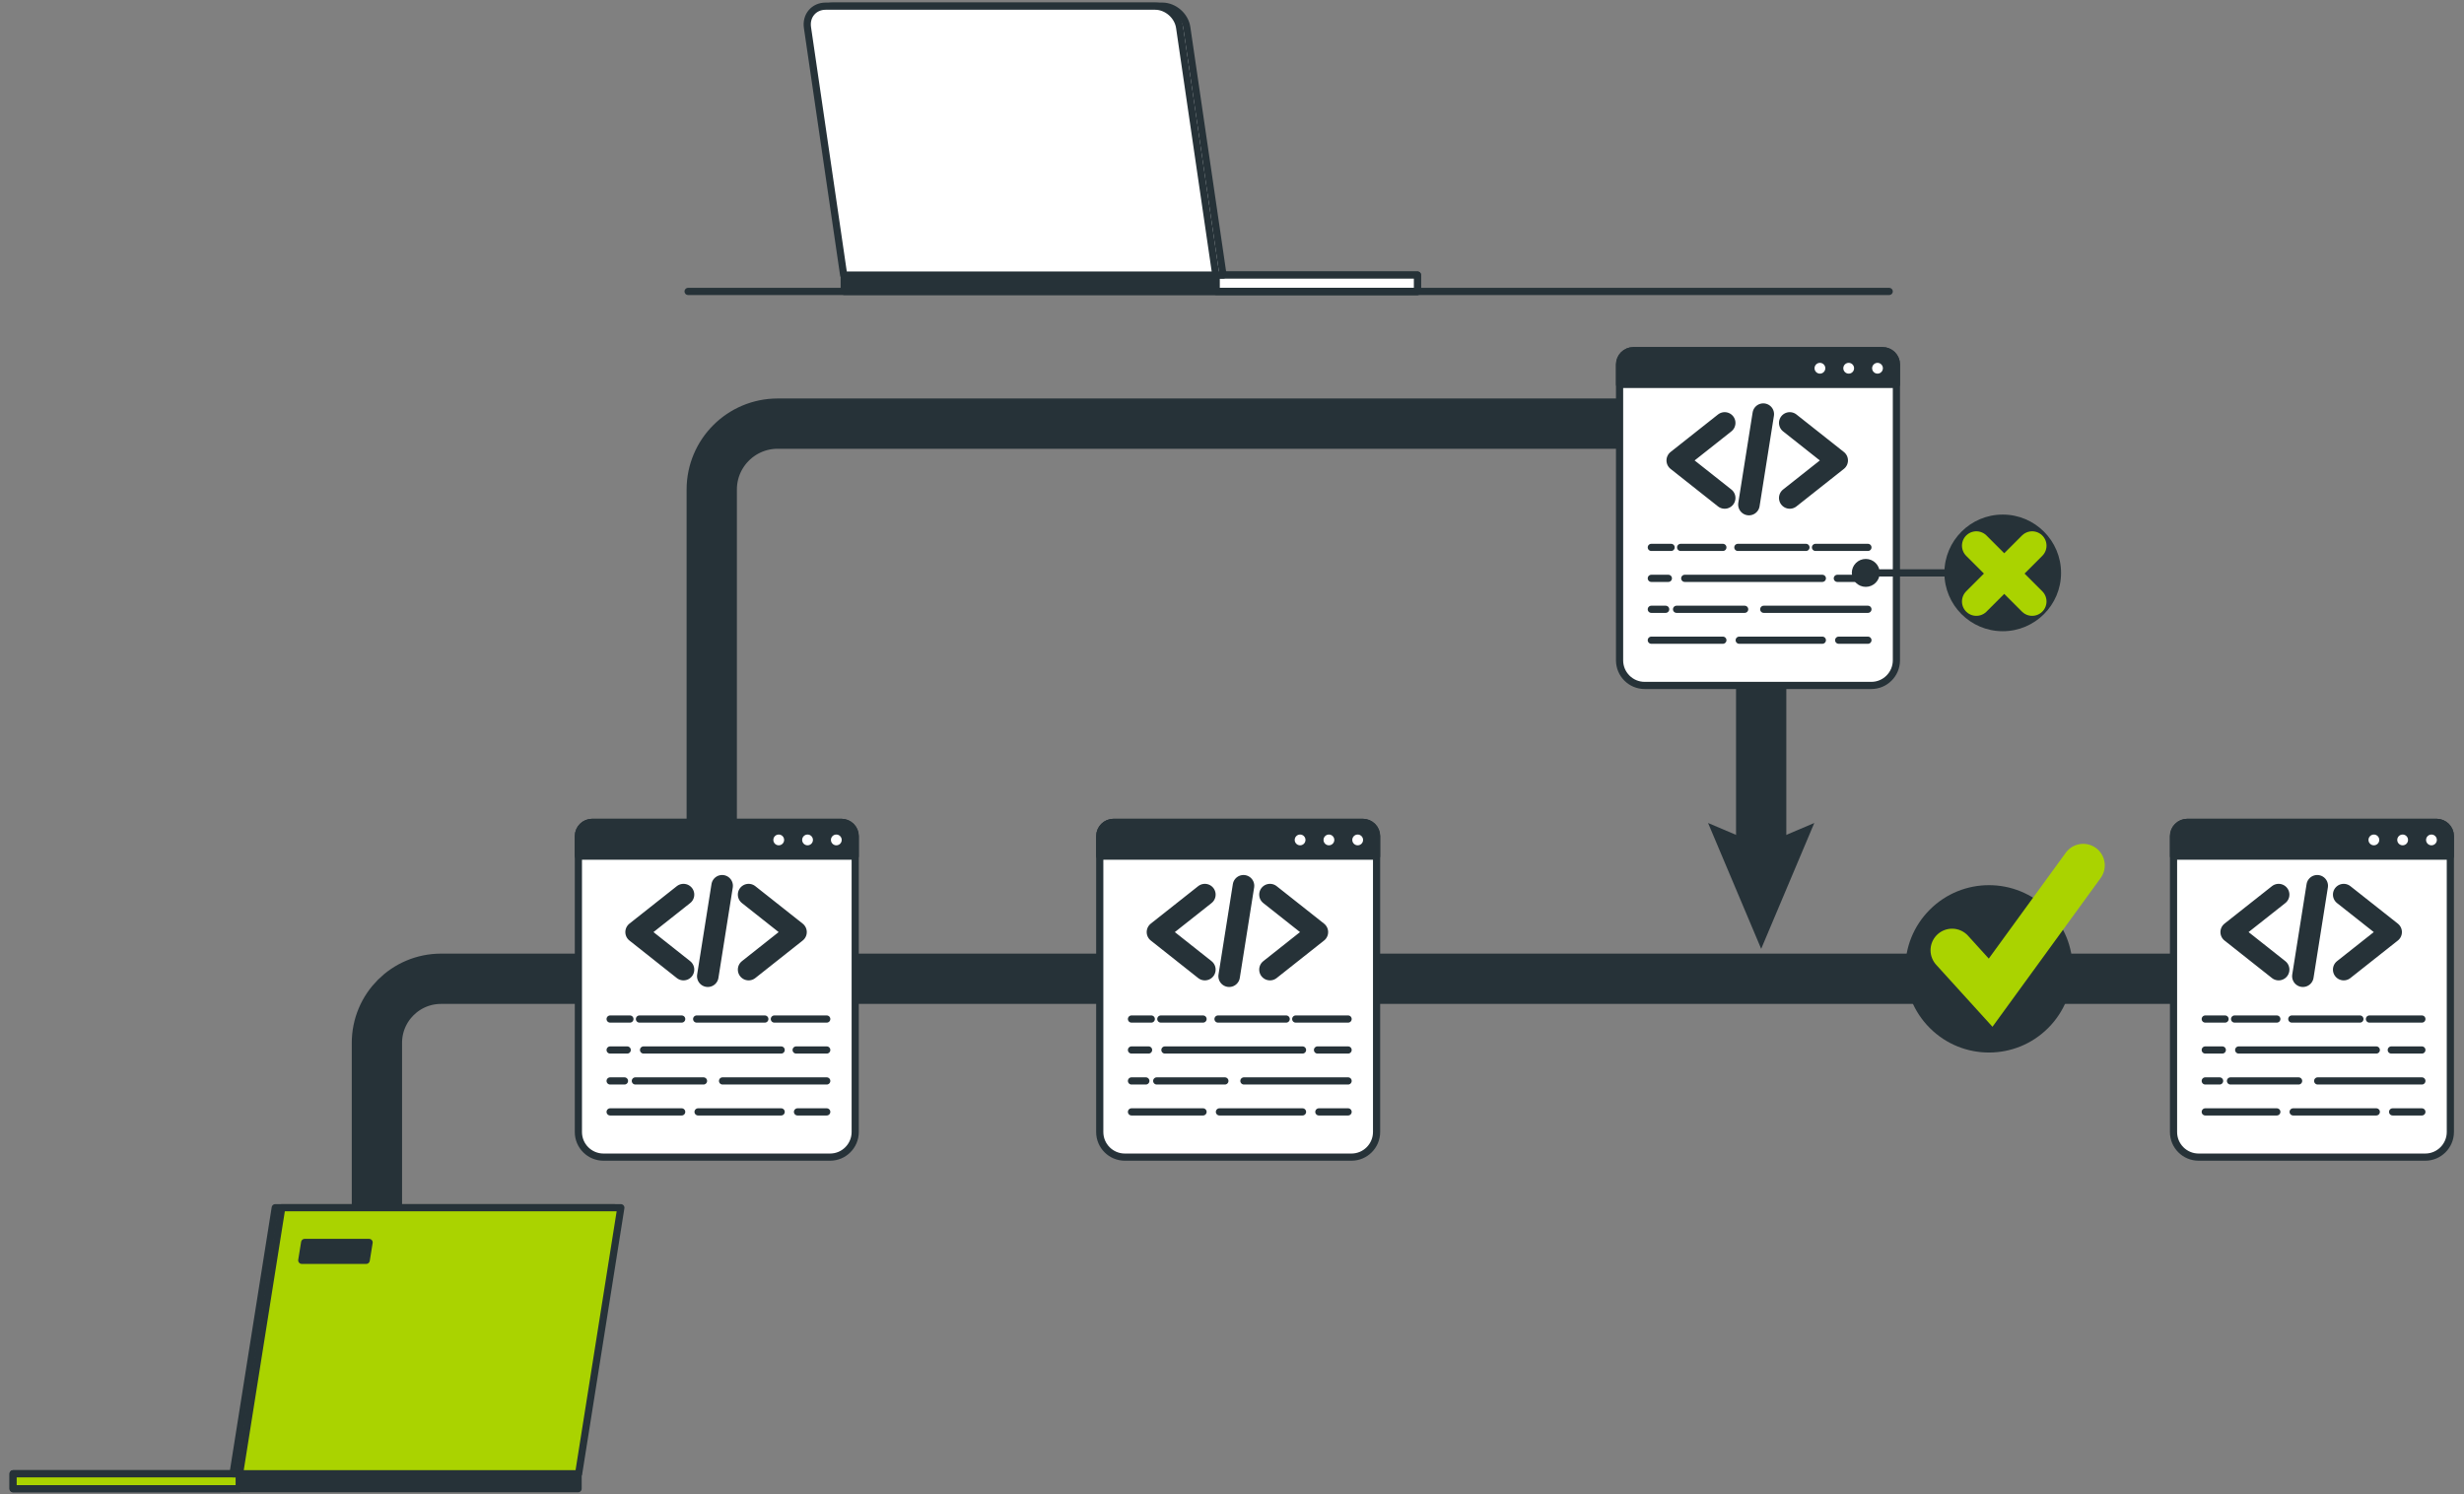 <svg width="343" height="208" fill="none" xmlns="http://www.w3.org/2000/svg"><rect width="100%" height="100%" fill="#808080" stroke="none"/><path d="M99.079 135.487V68.153C99.079 63.086 103.187 58.977 108.255 58.977H245.164V120.187" stroke="#263238" stroke-width="7" stroke-linecap="round" stroke-linejoin="round"/><path d="M237.77 114.576L245.164 117.718L252.558 114.576L245.164 132.098L237.77 114.576Z" fill="#263238"/><path d="M305.286 136.264H61.398C56.467 136.264 52.468 140.262 52.468 145.194V171.392" stroke="#263238" stroke-width="7" stroke-miterlimit="10" stroke-linecap="round" stroke-linejoin="round"/><path d="M115.558 161.096H84.007C82.082 161.096 80.514 159.534 80.514 157.603V116.41C80.514 115.347 81.376 114.485 82.438 114.485H117.126C118.189 114.485 119.05 115.347 119.05 116.41V157.603C119.044 159.527 117.482 161.096 115.558 161.096Z" fill="white" stroke="#263238" stroke-miterlimit="10" stroke-linecap="round" stroke-linejoin="round"/><path d="M119.044 119.189H80.514V116.416C80.514 115.353 81.376 114.491 82.438 114.491H117.126C118.189 114.491 119.05 115.353 119.05 116.416V119.189H119.044Z" fill="#263238" stroke="#263238" stroke-miterlimit="10" stroke-linecap="round" stroke-linejoin="round"/><path d="M109.654 116.934C109.654 116.241 109.091 115.684 108.404 115.684C107.71 115.684 107.153 116.248 107.153 116.934C107.153 117.628 107.717 118.185 108.404 118.185C109.091 118.185 109.654 117.628 109.654 116.934Z" fill="white" stroke="#263238" stroke-miterlimit="10" stroke-linecap="round" stroke-linejoin="round"/><path d="M113.665 116.934C113.665 116.241 113.102 115.684 112.415 115.684C111.722 115.684 111.164 116.248 111.164 116.934C111.164 117.628 111.728 118.185 112.415 118.185C113.102 118.185 113.665 117.628 113.665 116.934Z" fill="white" stroke="#263238" stroke-miterlimit="10" stroke-linecap="round" stroke-linejoin="round"/><path d="M117.67 116.934C117.67 116.241 117.106 115.684 116.42 115.684C115.726 115.684 115.169 116.248 115.169 116.934C115.169 117.628 115.733 118.185 116.42 118.185C117.113 118.185 117.67 117.628 117.67 116.934Z" fill="white" stroke="#263238" stroke-miterlimit="10" stroke-linecap="round" stroke-linejoin="round"/><path d="M95.146 124.548L88.549 129.765L95.146 134.988" stroke="#263238" stroke-width="3" stroke-miterlimit="10" stroke-linecap="round" stroke-linejoin="round"/><path d="M104.211 124.548L110.808 129.765L104.211 134.988" stroke="#263238" stroke-width="3" stroke-miterlimit="10" stroke-linecap="round" stroke-linejoin="round"/><path d="M100.524 123.317L98.528 135.908" stroke="#263238" stroke-width="3" stroke-miterlimit="10" stroke-linecap="round" stroke-linejoin="round"/><path d="M107.795 141.87H115.085" stroke="#263238" stroke-miterlimit="10" stroke-linecap="round" stroke-linejoin="round"/><path d="M96.98 141.87H106.466" stroke="#263238" stroke-miterlimit="10" stroke-linecap="round" stroke-linejoin="round"/><path d="M89.016 141.87H94.893" stroke="#263238" stroke-miterlimit="10" stroke-linecap="round" stroke-linejoin="round"/><path d="M84.933 141.87H87.687" stroke="#263238" stroke-miterlimit="10" stroke-linecap="round" stroke-linejoin="round"/><path d="M110.827 146.179H115.085" stroke="#263238" stroke-miterlimit="10" stroke-linecap="round" stroke-linejoin="round"/><path d="M89.586 146.179H108.741" stroke="#263238" stroke-miterlimit="10" stroke-linecap="round" stroke-linejoin="round"/><path d="M84.933 146.179H87.311" stroke="#263238" stroke-miterlimit="10" stroke-linecap="round" stroke-linejoin="round"/><path d="M100.582 150.488H115.085" stroke="#263238" stroke-miterlimit="10" stroke-linecap="round" stroke-linejoin="round"/><path d="M88.445 150.488H97.932" stroke="#263238" stroke-miterlimit="10" stroke-linecap="round" stroke-linejoin="round"/><path d="M84.933 150.488H86.929" stroke="#263238" stroke-miterlimit="10" stroke-linecap="round" stroke-linejoin="round"/><path d="M111.015 154.797H115.085" stroke="#263238" stroke-miterlimit="10" stroke-linecap="round" stroke-linejoin="round"/><path d="M97.174 154.797H108.741" stroke="#263238" stroke-miterlimit="10" stroke-linecap="round" stroke-linejoin="round"/><path d="M84.933 154.797H94.893" stroke="#263238" stroke-miterlimit="10" stroke-linecap="round" stroke-linejoin="round"/><path d="M188.134 161.096H156.583C154.658 161.096 153.09 159.534 153.09 157.603V116.41C153.09 115.347 153.952 114.485 155.014 114.485H189.702C190.765 114.485 191.626 115.347 191.626 116.41V157.603C191.62 159.527 190.058 161.096 188.134 161.096Z" fill="white" stroke="#263238" stroke-miterlimit="10" stroke-linecap="round" stroke-linejoin="round"/><path d="M191.62 119.189H153.09V116.416C153.09 115.353 153.952 114.491 155.014 114.491H189.702C190.765 114.491 191.626 115.353 191.626 116.416V119.189H191.62Z" fill="#263238" stroke="#263238" stroke-miterlimit="10" stroke-linecap="round" stroke-linejoin="round"/><path d="M182.23 116.934C182.23 116.241 181.667 115.684 180.98 115.684C180.286 115.684 179.729 116.248 179.729 116.934C179.729 117.628 180.293 118.185 180.98 118.185C181.667 118.185 182.23 117.628 182.23 116.934Z" fill="white" stroke="#263238" stroke-miterlimit="10" stroke-linecap="round" stroke-linejoin="round"/><path d="M186.242 116.934C186.242 116.241 185.678 115.684 184.991 115.684C184.304 115.684 183.74 116.248 183.74 116.934C183.74 117.628 184.304 118.185 184.991 118.185C185.678 118.185 186.242 117.628 186.242 116.934Z" fill="white" stroke="#263238" stroke-miterlimit="10" stroke-linecap="round" stroke-linejoin="round"/><path d="M190.246 116.934C190.246 116.241 189.682 115.684 188.996 115.684C188.302 115.684 187.745 116.248 187.745 116.934C187.745 117.628 188.309 118.185 188.996 118.185C189.689 118.185 190.246 117.628 190.246 116.934Z" fill="white" stroke="#263238" stroke-miterlimit="10" stroke-linecap="round" stroke-linejoin="round"/><path d="M167.722 124.548L161.125 129.765L167.722 134.988" stroke="#263238" stroke-width="3" stroke-miterlimit="10" stroke-linecap="round" stroke-linejoin="round"/><path d="M176.787 124.548L183.384 129.765L176.787 134.988" stroke="#263238" stroke-width="3" stroke-miterlimit="10" stroke-linecap="round" stroke-linejoin="round"/><path d="M173.1 123.317L171.104 135.908" stroke="#263238" stroke-width="3" stroke-miterlimit="10" stroke-linecap="round" stroke-linejoin="round"/><path d="M180.371 141.87H187.661" stroke="#263238" stroke-miterlimit="10" stroke-linecap="round" stroke-linejoin="round"/><path d="M169.555 141.87H179.042" stroke="#263238" stroke-miterlimit="10" stroke-linecap="round" stroke-linejoin="round"/><path d="M161.592 141.87H167.469" stroke="#263238" stroke-miterlimit="10" stroke-linecap="round" stroke-linejoin="round"/><path d="M157.509 141.87H160.263" stroke="#263238" stroke-miterlimit="10" stroke-linecap="round" stroke-linejoin="round"/><path d="M183.403 146.179H187.661" stroke="#263238" stroke-miterlimit="10" stroke-linecap="round" stroke-linejoin="round"/><path d="M162.162 146.179H181.317" stroke="#263238" stroke-miterlimit="10" stroke-linecap="round" stroke-linejoin="round"/><path d="M157.509 146.179H159.887" stroke="#263238" stroke-miterlimit="10" stroke-linecap="round" stroke-linejoin="round"/><path d="M173.158 150.488H187.661" stroke="#263238" stroke-miterlimit="10" stroke-linecap="round" stroke-linejoin="round"/><path d="M161.021 150.488H170.508" stroke="#263238" stroke-miterlimit="10" stroke-linecap="round" stroke-linejoin="round"/><path d="M157.509 150.488H159.505" stroke="#263238" stroke-miterlimit="10" stroke-linecap="round" stroke-linejoin="round"/><path d="M183.591 154.797H187.661" stroke="#263238" stroke-miterlimit="10" stroke-linecap="round" stroke-linejoin="round"/><path d="M169.75 154.797H181.317" stroke="#263238" stroke-miterlimit="10" stroke-linecap="round" stroke-linejoin="round"/><path d="M157.509 154.797H167.469" stroke="#263238" stroke-miterlimit="10" stroke-linecap="round" stroke-linejoin="round"/><path d="M337.608 161.096H306.057C304.132 161.096 302.564 159.534 302.564 157.603V116.41C302.564 115.347 303.426 114.485 304.489 114.485H339.176C340.239 114.485 341.101 115.347 341.101 116.41V157.603C341.094 159.527 339.532 161.096 337.608 161.096Z" fill="white" stroke="#263238" stroke-miterlimit="10" stroke-linecap="round" stroke-linejoin="round"/><path d="M341.094 119.189H302.564V116.416C302.564 115.353 303.426 114.491 304.489 114.491H339.176C340.239 114.491 341.101 115.353 341.101 116.416V119.189H341.094Z" fill="#263238" stroke="#263238" stroke-miterlimit="10" stroke-linecap="round" stroke-linejoin="round"/><path d="M331.705 116.934C331.705 116.241 331.141 115.684 330.454 115.684C329.767 115.684 329.203 116.248 329.203 116.934C329.203 117.628 329.767 118.185 330.454 118.185C331.141 118.185 331.705 117.628 331.705 116.934Z" fill="white" stroke="#263238" stroke-miterlimit="10" stroke-linecap="round" stroke-linejoin="round"/><path d="M335.709 116.934C335.709 116.241 335.145 115.684 334.459 115.684C333.765 115.684 333.208 116.248 333.208 116.934C333.208 117.628 333.772 118.185 334.459 118.185C335.152 118.185 335.709 117.628 335.709 116.934Z" fill="white" stroke="#263238" stroke-miterlimit="10" stroke-linecap="round" stroke-linejoin="round"/><path d="M339.72 116.934C339.72 116.241 339.157 115.684 338.47 115.684C337.783 115.684 337.219 116.248 337.219 116.934C337.219 117.628 337.783 118.185 338.47 118.185C339.157 118.185 339.72 117.628 339.72 116.934Z" fill="white" stroke="#263238" stroke-miterlimit="10" stroke-linecap="round" stroke-linejoin="round"/><path d="M317.196 124.548L310.593 129.765L317.196 134.988" stroke="#263238" stroke-width="3" stroke-miterlimit="10" stroke-linecap="round" stroke-linejoin="round"/><path d="M326.255 124.548L332.858 129.765L326.255 134.988" stroke="#263238" stroke-width="3" stroke-miterlimit="10" stroke-linecap="round" stroke-linejoin="round"/><path d="M322.568 123.317L320.572 135.908" stroke="#263238" stroke-width="3" stroke-miterlimit="10" stroke-linecap="round" stroke-linejoin="round"/><path d="M329.838 141.87H337.135" stroke="#263238" stroke-miterlimit="10" stroke-linecap="round" stroke-linejoin="round"/><path d="M319.03 141.87H328.51" stroke="#263238" stroke-miterlimit="10" stroke-linecap="round" stroke-linejoin="round"/><path d="M311.066 141.87H316.943" stroke="#263238" stroke-miterlimit="10" stroke-linecap="round" stroke-linejoin="round"/><path d="M306.983 141.87H309.737" stroke="#263238" stroke-miterlimit="10" stroke-linecap="round" stroke-linejoin="round"/><path d="M332.877 146.179H337.135" stroke="#263238" stroke-miterlimit="10" stroke-linecap="round" stroke-linejoin="round"/><path d="M311.636 146.179H330.791" stroke="#263238" stroke-miterlimit="10" stroke-linecap="round" stroke-linejoin="round"/><path d="M306.983 146.179H309.355" stroke="#263238" stroke-miterlimit="10" stroke-linecap="round" stroke-linejoin="round"/><path d="M322.633 150.488H337.135" stroke="#263238" stroke-miterlimit="10" stroke-linecap="round" stroke-linejoin="round"/><path d="M310.495 150.488H319.976" stroke="#263238" stroke-miterlimit="10" stroke-linecap="round" stroke-linejoin="round"/><path d="M306.983 150.488H308.979" stroke="#263238" stroke-miterlimit="10" stroke-linecap="round" stroke-linejoin="round"/><path d="M333.065 154.797H337.135" stroke="#263238" stroke-miterlimit="10" stroke-linecap="round" stroke-linejoin="round"/><path d="M319.218 154.797H330.791" stroke="#263238" stroke-miterlimit="10" stroke-linecap="round" stroke-linejoin="round"/><path d="M306.983 154.797H316.943" stroke="#263238" stroke-miterlimit="10" stroke-linecap="round" stroke-linejoin="round"/><path d="M260.496 95.427H228.945C227.02 95.427 225.452 93.866 225.452 91.935V50.741C225.452 49.678 226.314 48.817 227.377 48.817H262.064C263.127 48.817 263.989 49.678 263.989 50.741V91.935C263.982 93.866 262.42 95.427 260.496 95.427Z" fill="white" stroke="#263238" stroke-miterlimit="10" stroke-linecap="round" stroke-linejoin="round"/><path d="M263.982 53.521H225.452V50.748C225.452 49.685 226.314 48.823 227.377 48.823H262.064C263.127 48.823 263.989 49.685 263.989 50.748V53.521H263.982Z" fill="#263238" stroke="#263238" stroke-miterlimit="10" stroke-linecap="round" stroke-linejoin="round"/><path d="M254.593 51.266C254.593 50.573 254.029 50.015 253.342 50.015C252.649 50.015 252.091 50.579 252.091 51.266C252.091 51.959 252.655 52.517 253.342 52.517C254.029 52.523 254.593 51.959 254.593 51.266Z" fill="white" stroke="#263238" stroke-miterlimit="10" stroke-linecap="round" stroke-linejoin="round"/><path d="M258.597 51.266C258.597 50.573 258.033 50.015 257.347 50.015C256.653 50.015 256.096 50.579 256.096 51.266C256.096 51.959 256.66 52.517 257.347 52.517C258.04 52.523 258.597 51.959 258.597 51.266Z" fill="white" stroke="#263238" stroke-miterlimit="10" stroke-linecap="round" stroke-linejoin="round"/><path d="M262.608 51.266C262.608 50.573 262.045 50.015 261.358 50.015C260.671 50.015 260.107 50.579 260.107 51.266C260.107 51.959 260.671 52.517 261.358 52.517C262.045 52.517 262.608 51.959 262.608 51.266Z" fill="white" stroke="#263238" stroke-miterlimit="10" stroke-linecap="round" stroke-linejoin="round"/><path d="M240.084 58.88L233.481 64.103L240.084 69.326" stroke="#263238" stroke-width="3" stroke-miterlimit="10" stroke-linecap="round" stroke-linejoin="round"/><path d="M249.143 58.88L255.746 64.103L249.143 69.326" stroke="#263238" stroke-width="3" stroke-miterlimit="10" stroke-linecap="round" stroke-linejoin="round"/><path d="M245.456 57.655L243.46 70.246" stroke="#263238" stroke-width="3" stroke-miterlimit="10" stroke-linecap="round" stroke-linejoin="round"/><path d="M252.726 76.208H260.023" stroke="#263238" stroke-miterlimit="10" stroke-linecap="round" stroke-linejoin="round"/><path d="M241.918 76.208H251.398" stroke="#263238" stroke-miterlimit="10" stroke-linecap="round" stroke-linejoin="round"/><path d="M233.954 76.208H239.831" stroke="#263238" stroke-miterlimit="10" stroke-linecap="round" stroke-linejoin="round"/><path d="M229.871 76.208H232.625" stroke="#263238" stroke-miterlimit="10" stroke-linecap="round" stroke-linejoin="round"/><path d="M255.765 80.517H260.023" stroke="#263238" stroke-miterlimit="10" stroke-linecap="round" stroke-linejoin="round"/><path d="M234.524 80.517H253.679" stroke="#263238" stroke-miterlimit="10" stroke-linecap="round" stroke-linejoin="round"/><path d="M229.871 80.517H232.243" stroke="#263238" stroke-miterlimit="10" stroke-linecap="round" stroke-linejoin="round"/><path d="M245.521 84.826H260.023" stroke="#263238" stroke-miterlimit="10" stroke-linecap="round" stroke-linejoin="round"/><path d="M233.384 84.826H242.864" stroke="#263238" stroke-miterlimit="10" stroke-linecap="round" stroke-linejoin="round"/><path d="M229.871 84.826H231.867" stroke="#263238" stroke-miterlimit="10" stroke-linecap="round" stroke-linejoin="round"/><path d="M255.953 89.129H260.023" stroke="#263238" stroke-miterlimit="10" stroke-linecap="round" stroke-linejoin="round"/><path d="M242.106 89.129H253.679" stroke="#263238" stroke-miterlimit="10" stroke-linecap="round" stroke-linejoin="round"/><path d="M229.871 89.129H239.831" stroke="#263238" stroke-miterlimit="10" stroke-linecap="round" stroke-linejoin="round"/><path d="M261.669 79.759H270.669" stroke="#263238" stroke-miterlimit="10" stroke-linecap="round" stroke-linejoin="round"/><path d="M278.789 87.878C283.273 87.878 286.908 84.243 286.908 79.759C286.908 75.274 283.273 71.639 278.789 71.639C274.305 71.639 270.669 75.274 270.669 79.759C270.669 84.243 274.305 87.878 278.789 87.878Z" fill="#263238"/><path d="M282.884 75.968L275.115 83.737" stroke="#AAD300" stroke-width="4" stroke-miterlimit="10" stroke-linecap="round"/><path d="M275.115 75.968L282.884 83.737" stroke="#AAD300" stroke-width="4" stroke-miterlimit="10" stroke-linecap="round"/><path d="M259.725 81.703C260.798 81.703 261.669 80.832 261.669 79.759C261.669 78.685 260.798 77.815 259.725 77.815C258.651 77.815 257.781 78.685 257.781 79.759C257.781 80.832 258.651 81.703 259.725 81.703Z" fill="#263238"/><path d="M285.113 143.121C289.663 138.571 289.663 131.195 285.113 126.645C280.563 122.095 273.186 122.095 268.636 126.645C264.086 131.195 264.086 138.571 268.636 143.121C273.186 147.671 280.563 147.671 285.113 143.121Z" fill="#263238"/><path d="M271.739 132.292L277.104 138.202L289.993 120.479" stroke="#AAD300" stroke-width="6" stroke-miterlimit="10" stroke-linecap="round"/><path d="M197.316 38.293H117.521V40.574H197.316V38.293Z" fill="#263238" stroke="#263238" stroke-miterlimit="10" stroke-linecap="round" stroke-linejoin="round"/><path d="M197.316 38.293H169.303V40.574H197.316V38.293Z" fill="white" stroke="#263238" stroke-miterlimit="10" stroke-linecap="round" stroke-linejoin="round"/><path d="M170.249 38.293H118.441L113.4 3.832C113.16 2.193 114.294 0.858 115.933 0.858H161.799C163.438 0.858 164.968 2.187 165.207 3.832L170.249 38.293Z" fill="white" stroke="#263238" stroke-miterlimit="10" stroke-linecap="round" stroke-linejoin="round"/><path d="M169.251 38.293H117.443L112.402 3.832C112.162 2.193 113.296 0.858 114.936 0.858H160.801C162.44 0.858 163.97 2.187 164.21 3.832L169.251 38.293Z" fill="white" stroke="#263238" stroke-miterlimit="10" stroke-linecap="round" stroke-linejoin="round"/><path d="M262.984 40.574H95.787" stroke="#263238" stroke-miterlimit="10" stroke-linecap="round" stroke-linejoin="round"/><path d="M1.825 207.259H80.473V205.179H1.825V207.259Z" fill="#263238" stroke="#263238" stroke-miterlimit="10" stroke-linecap="round" stroke-linejoin="round"/><path d="M1.823 207.259H33.297V205.179H1.823V207.259Z" fill="#AAD300" stroke="#263238" stroke-miterlimit="10" stroke-linecap="round" stroke-linejoin="round"/><path d="M38.316 168.139L32.439 205.179H79.639L85.516 168.139H38.316Z" fill="#92E3A9" stroke="#263238" stroke-miterlimit="10" stroke-linecap="round" stroke-linejoin="round"/><path d="M39.223 168.139L33.346 205.179H80.546L86.424 168.139H39.223Z" fill="#AAD300" stroke="#263238" stroke-miterlimit="10" stroke-linecap="round" stroke-linejoin="round"/><path d="M50.978 175.462H42.01L42.411 172.974H51.38L50.978 175.462Z" fill="#263238" stroke="#263238" stroke-miterlimit="10" stroke-linecap="round" stroke-linejoin="round"/></svg>